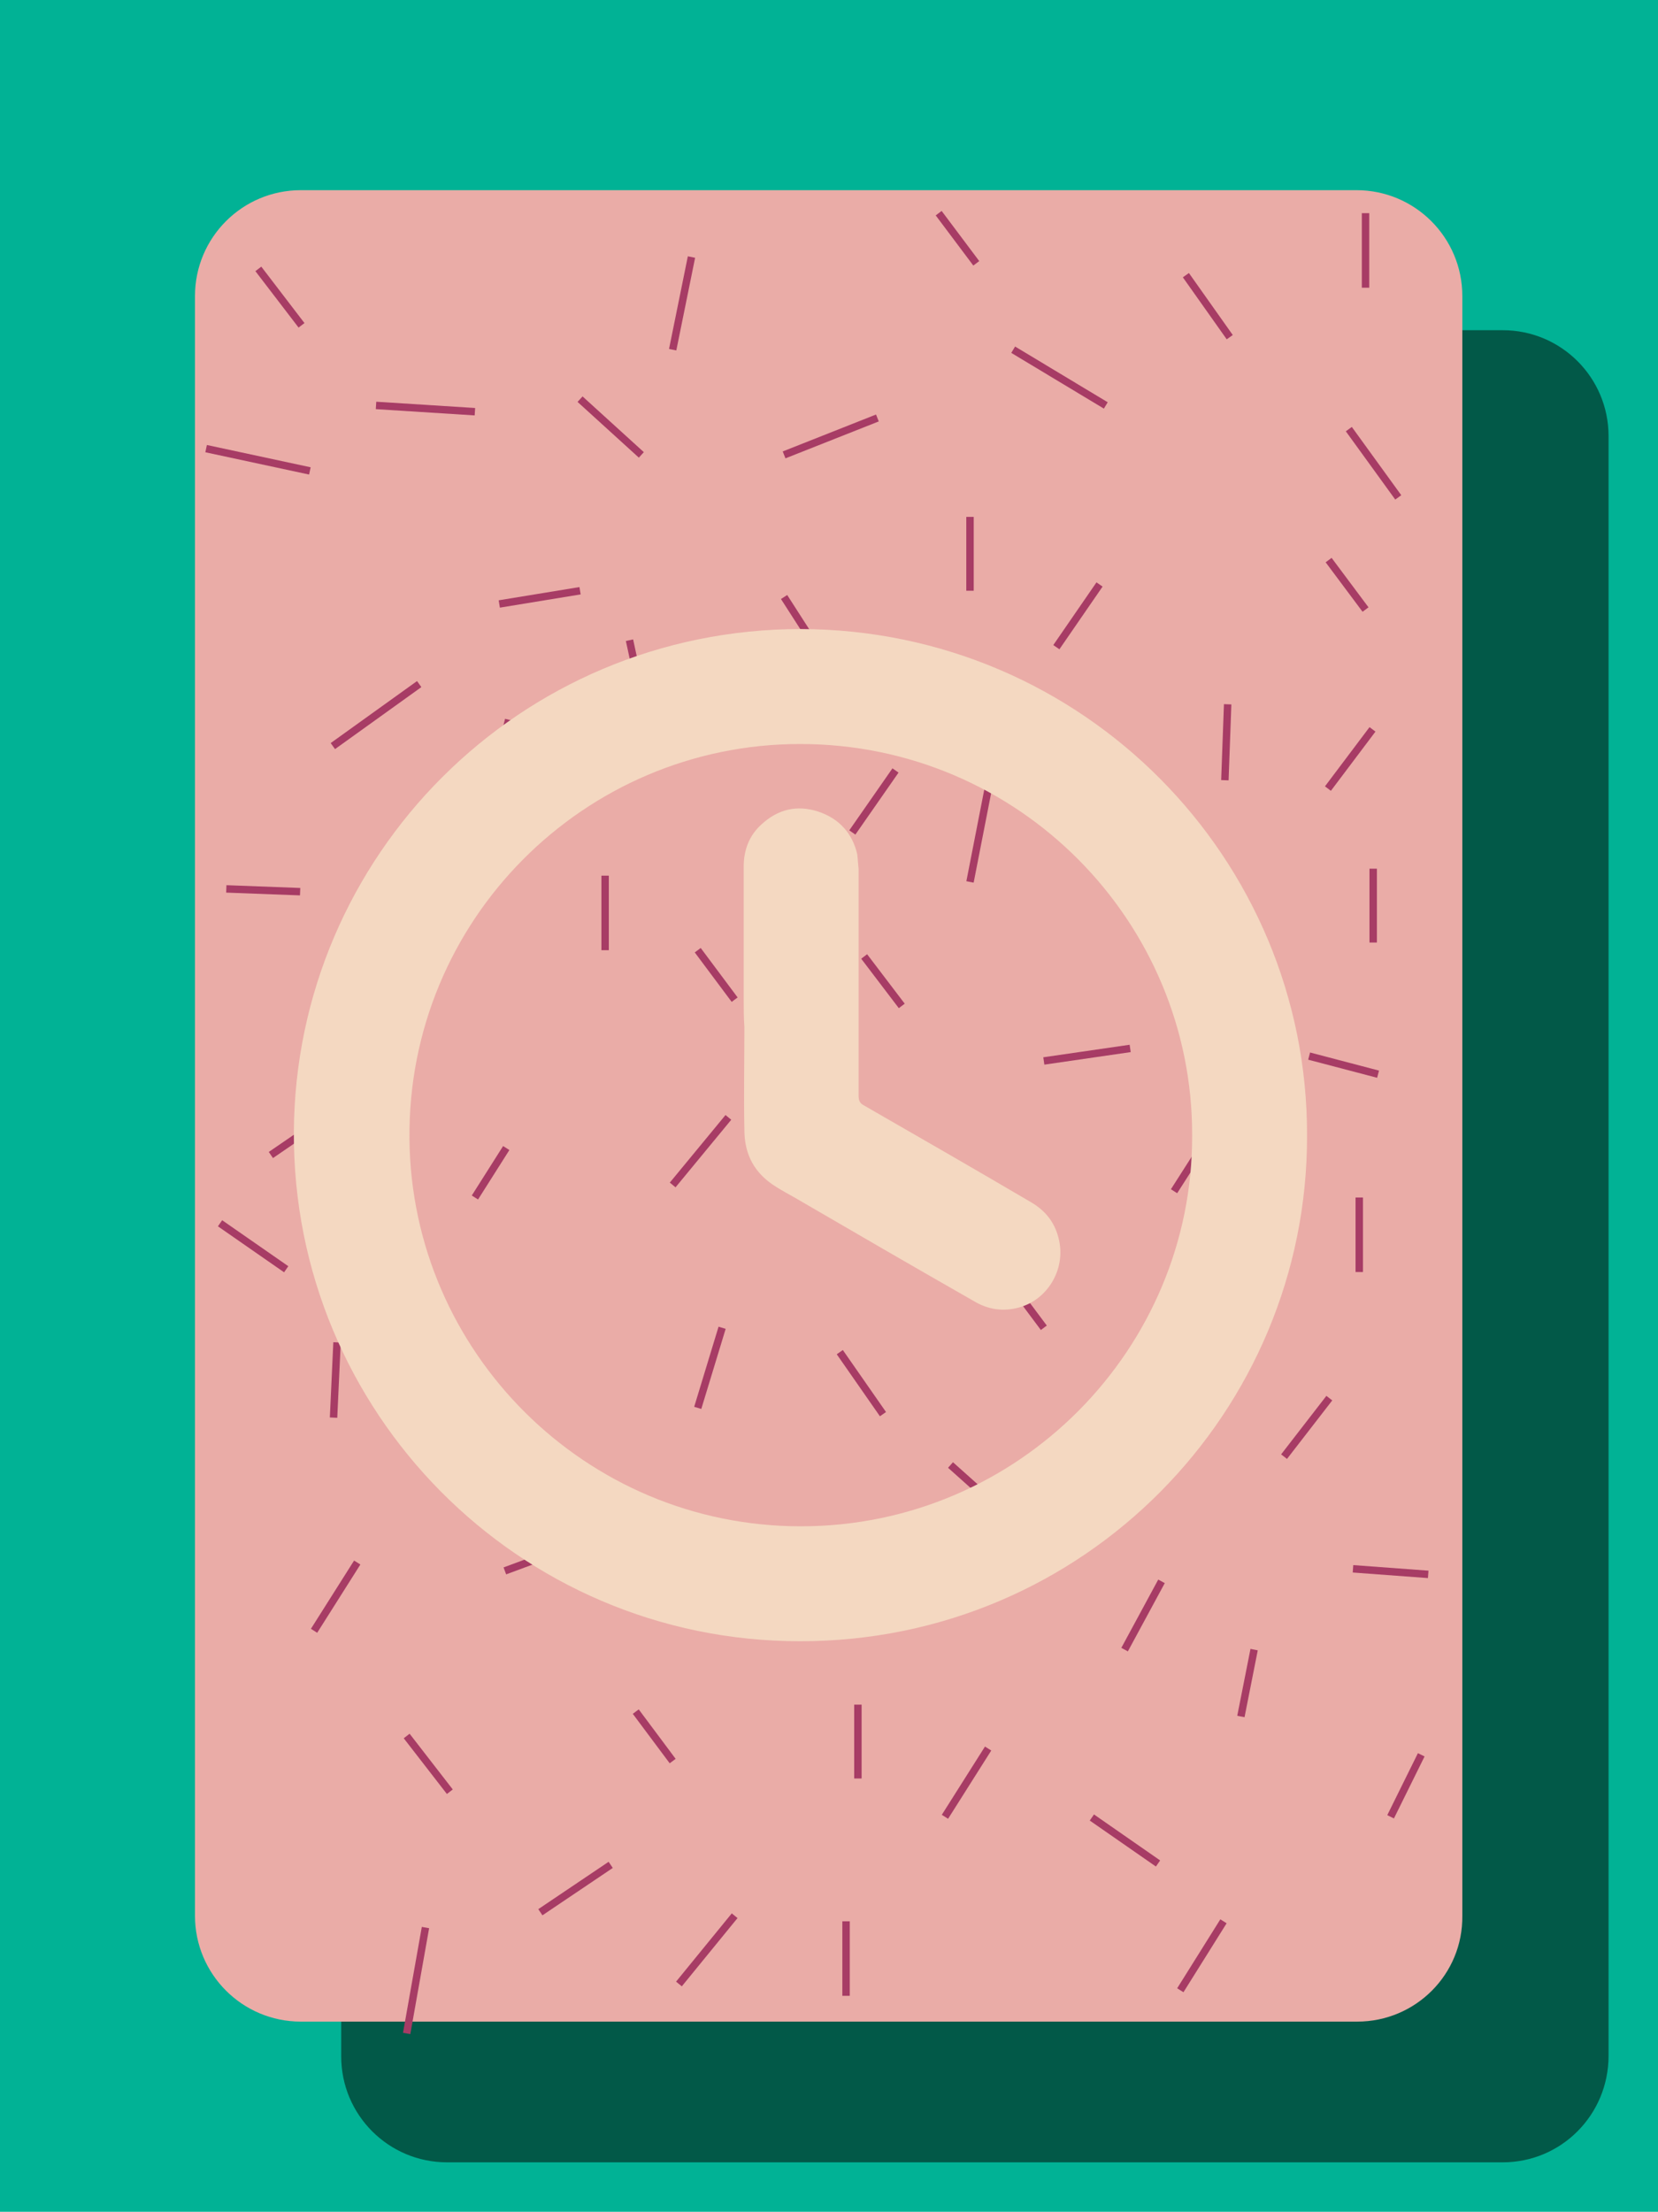 <?xml version="1.0" encoding="utf-8"?>
<!-- Generator: Adobe Illustrator 19.0.0, SVG Export Plug-In . SVG Version: 6.00 Build 0)  -->
<svg version="1.1" id="Calque_1" xmlns="http://www.w3.org/2000/svg" xmlns:xlink="http://www.w3.org/1999/xlink" x="0px" y="0px"
	 viewBox="0 0 238.1 317.5" style="enable-background:new 0 0 238.1 317.5;" xml:space="preserve">
<style type="text/css">
	.st0{fill:#01B295;stroke:#335FA9;stroke-width:1.066;}
	.st1{fill:#025948;}
	.st2{fill:#EAACA7;}
	.st3{fill:#A73C65;stroke:#A73C65;stroke-width:0.221;}
	.st4{fill:#A73C65;stroke:#A73C65;stroke-width:1.066;}
	.st5{fill:#A73C65;}
	.st6{fill:#A73C65;stroke:#A73C65;stroke-miterlimit:10;}
	.st7{fill:#F4D8C1;}
</style>
<rect x="-4.7" y="-1.9" class="st0" width="249.4" height="324.7"/>
<path class="st1" d="M215.8,310.4H64.2c-8.4,0-15.2-6.8-15.2-15.2V62.6c0-8.4,6.8-15.2,15.2-15.2h151.6c8.4,0,15.2,6.8,15.2,15.2
	v232.5C231,303.6,224.2,310.4,215.8,310.4z"/>
<path class="st2" d="M194.9,290.2H43.2c-8.4,0-15.2-6.8-15.2-15.2V42.5c0-8.4,6.8-15.2,15.2-15.2h151.6c8.4,0,15.2,6.8,15.2,15.2
	V275C210.1,283.4,203.3,290.2,194.9,290.2z"/>
<g id="XMLID_995_">
	<line id="XMLID_1103_" class="st3" x1="653.1" y1="-315.6" x2="651.1" y2="-314.1"/>
	<line id="XMLID_1102_" class="st3" x1="652" y1="-274.2" x2="650.4" y2="-272.9"/>
	<line id="XMLID_1101_" class="st3" x1="702.9" y1="-318.4" x2="700.5" y2="-317.8"/>
	<line id="XMLID_1100_" class="st3" x1="701.9" y1="-309.7" x2="700.1" y2="-308.4"/>
	<line id="XMLID_1099_" class="st3" x1="704" y1="-305.9" x2="701.8" y2="-305.9"/>
	<line id="XMLID_1098_" class="st3" x1="701.6" y1="-300.3" x2="699.5" y2="-301.6"/>
	<line id="XMLID_1097_" class="st3" x1="703.2" y1="-294.3" x2="701.8" y2="-293.2"/>
	<line id="XMLID_1096_" class="st3" x1="701.4" y1="-285.4" x2="699.4" y2="-287.1"/>
	<line id="XMLID_1095_" class="st3" x1="702.9" y1="-277.3" x2="699.7" y2="-277.9"/>
	<line id="XMLID_1094_" class="st3" x1="695.7" y1="-278.6" x2="694" y2="-277.3"/>
	<line id="XMLID_1093_" class="st3" x1="701.8" y1="-290.4" x2="699.5" y2="-290.4"/>
	<line id="XMLID_1092_" class="st3" x1="691.6" y1="-310.6" x2="690.2" y2="-312.7"/>
	<line id="XMLID_1091_" class="st3" x1="669.5" y1="-311.8" x2="668.3" y2="-313.6"/>
	<line id="XMLID_1090_" class="st3" x1="680.6" y1="-315" x2="682" y2="-317"/>
	<line id="XMLID_1089_" class="st3" x1="699" y1="-269.9" x2="699.8" y2="-272.1"/>
	<line id="XMLID_1088_" class="st3" x1="695.4" y1="-269.8" x2="694.9" y2="-272.2"/>
	<line id="XMLID_1087_" class="st3" x1="690.9" y1="-288.2" x2="689.5" y2="-290.3"/>
	<line id="XMLID_1086_" class="st3" x1="684.7" y1="-309.1" x2="683.5" y2="-311"/>
	<line id="XMLID_1085_" class="st3" x1="684.2" y1="-269.1" x2="684.3" y2="-271.4"/>
	<line id="XMLID_1084_" class="st3" x1="678.8" y1="-271.7" x2="680.1" y2="-273.7"/>
	<line id="XMLID_1083_" class="st3" x1="672.6" y1="-270.3" x2="671.6" y2="-271.8"/>
	<line id="XMLID_1082_" class="st3" x1="686" y1="-293.5" x2="687.7" y2="-295.5"/>
	<line id="XMLID_1081_" class="st3" x1="660.6" y1="-270.2" x2="661.6" y2="-271.7"/>
	<line id="XMLID_1080_" class="st3" x1="655.7" y1="-271.3" x2="656.4" y2="-274.4"/>
	<line id="XMLID_1079_" class="st3" x1="652.5" y1="-269.2" x2="651.3" y2="-270.9"/>
	<line id="XMLID_1078_" class="st3" x1="668.8" y1="-271.9" x2="668.9" y2="-274.2"/>
	<line id="XMLID_1077_" class="st3" x1="654.2" y1="-319.7" x2="656.8" y2="-318.6"/>
	<line id="XMLID_1076_" class="st3" x1="652.2" y1="-308.3" x2="652.4" y2="-310.6"/>
	<line id="XMLID_1075_" class="st3" x1="654.8" y1="-291.3" x2="655.9" y2="-288.5"/>
	<line id="XMLID_1074_" class="st3" x1="652.8" y1="-295.4" x2="654.4" y2="-298.1"/>
	<line id="XMLID_1073_" class="st3" x1="670.4" y1="-320.2" x2="668.8" y2="-318.4"/>
	<line id="XMLID_1072_" class="st3" x1="673.6" y1="-320.2" x2="676" y2="-318.2"/>
	<line id="XMLID_1071_" class="st3" x1="685.9" y1="-320.2" x2="688.3" y2="-318.8"/>
	<line id="XMLID_1070_" class="st3" x1="687.6" y1="-315.8" x2="686.1" y2="-313.4"/>
	<line id="XMLID_1069_" class="st3" x1="692.7" y1="-316.7" x2="696.4" y2="-318.4"/>
	<line id="XMLID_1068_" class="st3" x1="698.3" y1="-314.1" x2="696.4" y2="-312.9"/>
	<line id="XMLID_1067_" class="st3" x1="662.7" y1="-320" x2="662.7" y2="-317.8"/>
	<line id="XMLID_1066_" class="st3" x1="660.5" y1="-316.4" x2="658.1" y2="-316"/>
	<line id="XMLID_1065_" class="st3" x1="663.6" y1="-313" x2="664" y2="-310.6"/>
	<line id="XMLID_1064_" class="st3" x1="664.4" y1="-316.4" x2="666.9" y2="-316.9"/>
	<line id="XMLID_1063_" class="st3" x1="655.7" y1="-307.7" x2="657.7" y2="-309.2"/>
	<line id="XMLID_1062_" class="st3" x1="654.4" y1="-276.4" x2="654.6" y2="-279.3"/>
	<line id="XMLID_1061_" class="st3" x1="654.2" y1="-282.5" x2="655.9" y2="-284.3"/>
	<line id="XMLID_1060_" class="st3" x1="664.6" y1="-275.1" x2="662.7" y2="-277.7"/>
	<line id="XMLID_1059_" class="st3" x1="670.8" y1="-302.5" x2="669" y2="-301.3"/>
	<line id="XMLID_1058_" class="st3" x1="691.4" y1="-298.7" x2="689.4" y2="-299.8"/>
	<line id="XMLID_1057_" class="st3" x1="668.6" y1="-294.1" x2="665.8" y2="-294.6"/>
	<line id="XMLID_1056_" class="st3" x1="672.1" y1="-287.1" x2="670.6" y2="-286"/>
	<line id="XMLID_1055_" class="st3" x1="670.3" y1="-278.2" x2="668.2" y2="-279.9"/>
	<line id="XMLID_1054_" class="st3" x1="672.7" y1="-275.1" x2="671.2" y2="-276"/>
	<line id="XMLID_1053_" class="st3" x1="670.6" y1="-283.2" x2="668.4" y2="-283.2"/>
	<line id="XMLID_1052_" class="st3" x1="678.2" y1="-309.5" x2="676.3" y2="-308.3"/>
	<line id="XMLID_1051_" class="st3" x1="680.2" y1="-305.7" x2="678" y2="-305.7"/>
	<line id="XMLID_1050_" class="st3" x1="677.8" y1="-300.2" x2="675.8" y2="-301.4"/>
	<line id="XMLID_1049_" class="st3" x1="677.3" y1="-292.2" x2="676.7" y2="-290.4"/>
	<line id="XMLID_1048_" class="st3" x1="677.6" y1="-285.2" x2="675.6" y2="-286.9"/>
	<line id="XMLID_1047_" class="st3" x1="678" y1="-279.3" x2="676.5" y2="-280.3"/>
	<line id="XMLID_1046_" class="st3" x1="695.3" y1="-290.7" x2="693.1" y2="-290.7"/>
	<line id="XMLID_1045_" class="st3" x1="665.3" y1="-291.9" x2="667.1" y2="-290.6"/>
	<line id="XMLID_1044_" class="st3" x1="668.8" y1="-308.4" x2="671" y2="-308.4"/>
	<line id="XMLID_1043_" class="st3" x1="659.8" y1="-297.9" x2="661.6" y2="-296.7"/>
	<line id="XMLID_1042_" class="st3" x1="657.7" y1="-294.1" x2="659.9" y2="-294.1"/>
	<line id="XMLID_1041_" class="st3" x1="660.1" y1="-288.5" x2="662.2" y2="-289.8"/>
	<line id="XMLID_1040_" class="st3" x1="683.7" y1="-299.2" x2="685.5" y2="-300.4"/>
	<line id="XMLID_1039_" class="st3" x1="684" y1="-304.8" x2="685.7" y2="-303.4"/>
	<line id="XMLID_1038_" class="st3" x1="689.2" y1="-307.7" x2="689" y2="-305.5"/>
	<line id="XMLID_1037_" class="st3" x1="682.3" y1="-275.2" x2="684.5" y2="-275.2"/>
	<line id="XMLID_1036_" class="st3" x1="683" y1="-279.5" x2="684.8" y2="-278.2"/>
	<line id="XMLID_1035_" class="st3" x1="688.3" y1="-282.5" x2="689.1" y2="-280.2"/>
	<line id="XMLID_1034_" class="st3" x1="684.4" y1="-291.5" x2="682.6" y2="-290.2"/>
	<line id="XMLID_1033_" class="st3" x1="684.3" y1="-286" x2="681.9" y2="-286.7"/>
	<line id="XMLID_1032_" class="st3" x1="690.9" y1="-274.6" x2="688.9" y2="-275.8"/>
	<line id="XMLID_1031_" class="st3" x1="696.4" y1="-293.3" x2="694.4" y2="-294.6"/>
	<line id="XMLID_1030_" class="st3" x1="694.8" y1="-285.2" x2="693.3" y2="-284.1"/>
	<line id="XMLID_1029_" class="st3" x1="663.3" y1="-301.8" x2="665.6" y2="-301.7"/>
	<line id="XMLID_1028_" class="st3" x1="664.1" y1="-306.1" x2="665.8" y2="-304.7"/>
	<line id="XMLID_1027_" class="st3" x1="691.4" y1="-302.5" x2="693.4" y2="-302.1"/>
	<line id="XMLID_1026_" class="st3" x1="659.9" y1="-282.5" x2="660.3" y2="-280.1"/>
	<line id="XMLID_1025_" class="st3" x1="661.4" y1="-283.9" x2="664" y2="-284.5"/>
	<line id="XMLID_1024_" class="st3" x1="673" y1="-314.1" x2="676" y2="-313.6"/>
	<line id="XMLID_1023_" class="st3" x1="673.6" y1="-298.8" x2="673.9" y2="-296.3"/>
	<line id="XMLID_1022_" class="st3" x1="696.4" y1="-306.6" x2="694.6" y2="-307.5"/>
	<line id="XMLID_1021_" class="st3" x1="656.3" y1="-313.6" x2="658.7" y2="-311.6"/>
	<line id="XMLID_1020_" class="st3" x1="652.4" y1="-301.8" x2="650.6" y2="-300.5"/>
	<line id="XMLID_1019_" class="st3" x1="660.5" y1="-305.9" x2="659" y2="-304.8"/>
	<line id="XMLID_1018_" class="st3" x1="679.3" y1="-320" x2="680.7" y2="-322"/>
	<line id="XMLID_1017_" class="st3" x1="696.4" y1="-297.7" x2="697.8" y2="-299.7"/>
	<line id="XMLID_1016_" class="st3" x1="673.8" y1="-304.2" x2="674.3" y2="-306.2"/>
	<line id="XMLID_1015_" class="st3" x1="663.8" y1="-280.2" x2="664.4" y2="-282.3"/>
	<line id="XMLID_1014_" class="st3" x1="672.3" y1="-292" x2="670.8" y2="-290.9"/>
	<line id="XMLID_1013_" class="st3" x1="649.8" y1="-318.4" x2="647.4" y2="-317.8"/>
	<line id="XMLID_1012_" class="st3" x1="648.9" y1="-309.7" x2="647.1" y2="-308.4"/>
	<line id="XMLID_1011_" class="st3" x1="650.9" y1="-305.9" x2="648.7" y2="-305.9"/>
	<line id="XMLID_1010_" class="st3" x1="650.2" y1="-294.3" x2="648.7" y2="-293.2"/>
	<line id="XMLID_1009_" class="st3" x1="649.8" y1="-277.3" x2="646.7" y2="-277.9"/>
	<line id="XMLID_1008_" class="st3" x1="648.7" y1="-290.4" x2="646.5" y2="-290.4"/>
	<line id="XMLID_1007_" class="st3" x1="699" y1="-322.9" x2="699.8" y2="-325.1"/>
	<line id="XMLID_1006_" class="st3" x1="695.4" y1="-322.8" x2="694.9" y2="-325.2"/>
	<line id="XMLID_1005_" class="st3" x1="684.2" y1="-322.2" x2="684.3" y2="-324.4"/>
	<line id="XMLID_1004_" class="st3" x1="672.6" y1="-323.4" x2="671.6" y2="-324.9"/>
	<line id="XMLID_1003_" class="st3" x1="660.6" y1="-323.3" x2="661.6" y2="-324.7"/>
	<line id="XMLID_1002_" class="st3" x1="652.5" y1="-322.3" x2="651.3" y2="-324"/>
	<line id="XMLID_1001_" class="st3" x1="652.8" y1="-285.2" x2="650" y2="-285.8"/>
	<line id="XMLID_1000_" class="st3" x1="699.3" y1="-281.3" x2="697.9" y2="-283.4"/>
	<line id="XMLID_999_" class="st3" x1="666.6" y1="-297" x2="667.1" y2="-299.1"/>
	<line id="XMLID_998_" class="st3" x1="681.9" y1="-296.3" x2="680.4" y2="-295.2"/>
	<line id="XMLID_997_" class="st3" x1="689.8" y1="-322.1" x2="691.2" y2="-324.3"/>
	<line id="XMLID_996_" class="st3" x1="689.8" y1="-269" x2="691.2" y2="-271.2"/>
</g>
<g>
	<g id="XMLID_329_">
		<line id="XMLID_222_" class="st4" x1="43.3" y1="46.7" x2="37.1" y2="38.6"/>
		<line id="XMLID_226_" class="st4" x1="169.5" y1="285.7" x2="175.7" y2="275.8"/>
		<line id="XMLID_228_" class="st4" x1="97.5" y1="284.8" x2="105.5" y2="275"/>
		<line id="XMLID_229_" class="st4" x1="58.4" y1="291.9" x2="61.1" y2="276.7"/>
		<line id="XMLID_230_" class="st4" x1="64.6" y1="257.2" x2="58.4" y2="249.2"/>
		<line id="XMLID_231_" class="st4" x1="121.5" y1="286.5" x2="121.5" y2="275.8"/>
		<line id="XMLID_237_" class="st4" x1="110.8" y1="234.1" x2="120.9" y2="227.4"/>
		<line id="XMLID_240_" class="st4" x1="31.6" y1="175.6" x2="41.1" y2="182.2"/>
		<line id="XMLID_241_" class="st4" x1="38.9" y1="165.8" x2="46.2" y2="160.8"/>
		<line id="XMLID_242_" class="st4" x1="136.5" y1="210.3" x2="145.9" y2="218.7"/>
		<line id="XMLID_244_" class="st4" x1="29.6" y1="64.4" x2="44.5" y2="67.6"/>
		<line id="XMLID_246_" class="st4" x1="32.5" y1="127.6" x2="43.1" y2="128"/>
		<line id="XMLID_249_" class="st4" x1="126" y1="60" x2="112.6" y2="65.3"/>
		<line id="XMLID_250_" class="st4" x1="145.5" y1="50.2" x2="158.8" y2="58.2"/>
		<line id="XMLID_261_" class="st4" x1="193.7" y1="61.6" x2="200.8" y2="71.4"/>
		<line id="XMLID_262_" class="st4" x1="54" y1="58.2" x2="68.2" y2="59.1"/>
		<line id="XMLID_263_" class="st4" x1="83.3" y1="57.3" x2="92.1" y2="65.3"/>
		<line id="XMLID_264_" class="st4" x1="47.8" y1="107.1" x2="60.2" y2="98.2"/>
		<line id="XMLID_265_" class="st4" x1="180.1" y1="137.3" x2="173.9" y2="128.4"/>
		<line id="XMLID_266_" class="st4" x1="161.5" y1="236.8" x2="166.8" y2="227"/>
		<line id="XMLID_267_" class="st4" x1="139.3" y1="126.6" x2="141.9" y2="113.3"/>
		<line id="XMLID_268_" class="st4" x1="105.5" y1="143.5" x2="100.2" y2="136.4"/>
		<line id="XMLID_269_" class="st4" x1="62.9" y1="134.6" x2="70.8" y2="124.8"/>
		<line id="XMLID_270_" class="st4" x1="47.8" y1="146.2" x2="52.2" y2="139.1"/>
		<line id="XMLID_271_" class="st4" x1="86.9" y1="136.4" x2="86.9" y2="125.7"/>
		<line id="XMLID_273_" class="st4" x1="195.2" y1="182.6" x2="195.2" y2="171.9"/>
		<line id="XMLID_274_" class="st4" x1="168.6" y1="171" x2="174.8" y2="161.3"/>
		<line id="XMLID_275_" class="st4" x1="130.4" y1="168.4" x2="121.5" y2="165.7"/>
		<line id="XMLID_276_" class="st4" x1="96.6" y1="170.1" x2="104.6" y2="160.4"/>
		<line id="XMLID_277_" class="st4" x1="68.2" y1="171.9" x2="72.7" y2="164.8"/>
		<line id="XMLID_278_" class="st4" x1="123.2" y1="255.3" x2="123.2" y2="244.7"/>
		<line id="XMLID_279_" class="st4" x1="128.6" y1="110.6" x2="122.4" y2="119.5"/>
		<line id="XMLID_280_" class="st4" x1="197.2" y1="124.7" x2="197.2" y2="135.3"/>
		<line id="XMLID_281_" class="st4" x1="157.9" y1="83.9" x2="151.7" y2="92.9"/>
		<line id="XMLID_282_" class="st4" x1="139.3" y1="74.2" x2="139.3" y2="84.8"/>
		<line id="XMLID_283_" class="st4" x1="112.6" y1="85.7" x2="118.9" y2="95.5"/>
		<line id="XMLID_284_" class="st4" x1="164.1" y1="199.5" x2="169.7" y2="207.9"/>
		<line id="XMLID_285_" class="st4" x1="190.9" y1="200.7" x2="184.4" y2="209.1"/>
		<line id="XMLID_286_" class="st4" x1="205.1" y1="226" x2="194.3" y2="225.2"/>
		<line id="XMLID_287_" class="st4" x1="48.4" y1="192.7" x2="47.9" y2="203.5"/>
		<line id="XMLID_288_" class="st4" x1="69.2" y1="196.2" x2="62.7" y2="204.7"/>
		<line id="XMLID_289_" class="st4" x1="83.3" y1="221.5" x2="72.5" y2="225.5"/>
		<line id="XMLID_290_" class="st4" x1="126.8" y1="203" x2="120.6" y2="194.1"/>
		<line id="XMLID_291_" class="st4" x1="100.2" y1="202.1" x2="103.7" y2="190.6"/>
		<line id="XMLID_292_" class="st4" x1="45.1" y1="234.1" x2="51.3" y2="224.3"/>
		<line id="XMLID_293_" class="st4" x1="135.7" y1="260.8" x2="141.9" y2="251"/>
		<line id="XMLID_294_" class="st4" x1="96.6" y1="252.8" x2="91.3" y2="245.7"/>
		<line id="XMLID_295_" class="st4" x1="176.3" y1="101.1" x2="175.9" y2="112"/>
		<line id="XMLID_296_" class="st4" x1="197.1" y1="104.7" x2="190.7" y2="113.2"/>
		<line id="XMLID_297_" class="st4" x1="180.1" y1="236.8" x2="178.2" y2="246.4"/>
		<line id="XMLID_298_" class="st4" x1="83.3" y1="84.8" x2="71.7" y2="86.7"/>
		<line id="XMLID_299_" class="st4" x1="90.4" y1="91.9" x2="93.1" y2="104.4"/>
		<line id="XMLID_301_" class="st4" x1="162.3" y1="150.5" x2="149.9" y2="152.3"/>
		<line id="XMLID_302_" class="st4" x1="199.7" y1="260.8" x2="204.1" y2="251.9"/>
		<line id="XMLID_304_" class="st4" x1="176.6" y1="48.4" x2="170.3" y2="39.5"/>
		<line id="XMLID_305_" class="st4" x1="196.1" y1="87.5" x2="190.8" y2="80.4"/>
		<line id="XMLID_307_" class="st4" x1="156.8" y1="260.9" x2="166.3" y2="267.5"/>
		<line id="XMLID_308_" class="st4" x1="188" y1="151.6" x2="197.9" y2="154.2"/>
		<line id="XMLID_309_" class="st4" x1="72.4" y1="103.7" x2="82.4" y2="106.2"/>
		<line id="XMLID_310_" class="st4" x1="129.5" y1="144.4" x2="124.1" y2="137.3"/>
		<line id="XMLID_313_" class="st4" x1="196.1" y1="41.3" x2="196.1" y2="30.6"/>
		<line id="XMLID_314_" class="st4" x1="140.2" y1="37.8" x2="134.8" y2="30.6"/>
		<line id="XMLID_323_" class="st4" x1="96.6" y1="50.2" x2="99.3" y2="36.9"/>
		<line id="XMLID_324_" class="st4" x1="77.6" y1="274.5" x2="87.7" y2="267.7"/>
		<line id="XMLID_325_" class="st4" x1="153.4" y1="116.8" x2="163.4" y2="119.2"/>
		<line id="XMLID_326_" class="st4" x1="149.9" y1="190.6" x2="144.6" y2="183.5"/>
	</g>
</g>
<g id="XMLID_334_">
	<path id="XMLID_330_" class="st5" d="M431.7,165.6h-7.3h-86.2c-3.7,0-6.7,3-6.7,6.7v38c0,27.5,22.3,49.9,49.9,49.9
		c22.9,0,42.2-15.5,48-36.6h2.4c16,0,29.1-13,29.1-29.1C460.8,178.6,447.7,165.6,431.7,165.6z M417.7,210.4
		c0,20.1-16.4,36.4-36.4,36.4c-20.1,0-36.4-16.4-36.4-36.4v-31.3h72.7L417.7,210.4L417.7,210.4z M431.7,210.2h-0.6v-31.2h0.6
		c8.6,0,15.6,7,15.6,15.6S440.3,210.2,431.7,210.2z"/>
	<path id="XMLID_331_" class="st5" d="M342.3,151.8h13.5c0-1.9,0.4-2.4,1.3-3.9c1.3-2.1,3.2-5.3,3.2-10.9c0-5.6-1.9-8.8-3.2-10.9
		c-1-1.6-1.3-2.1-1.3-3.9s0.4-2.4,1.3-3.9c1.3-2.1,3.2-5.3,3.2-10.9h-13.4c0,1.9-0.4,2.4-1.3,3.9c-1.3,2.1-3.2,5.3-3.2,10.9
		c0,5.6,1.9,8.8,3.2,11c1,1.6,1.3,2.1,1.3,3.9c0,1.9-0.4,2.4-1.3,3.9C344.3,143,342.3,146.1,342.3,151.8z"/>
	<path id="XMLID_332_" class="st5" d="M372.3,151.8h13.5c0-1.9,0.4-2.4,1.3-3.9c1.3-2.1,3.3-5.3,3.3-10.9c0-5.6-1.9-8.8-3.2-10.9
		c-1-1.6-1.3-2.1-1.3-3.9s0.4-2.4,1.3-3.9c1.3-2.1,3.2-5.3,3.2-10.9h-13.5c0,1.9-0.4,2.4-1.3,3.9c-1.3,2.1-3.2,5.3-3.2,10.9
		c0,5.6,1.9,8.8,3.2,11c1,1.6,1.3,2.1,1.3,3.9c0,1.9-0.4,2.4-1.3,3.9C374.3,143,372.3,146.1,372.3,151.8z"/>
	<path id="XMLID_333_" class="st5" d="M402.3,151.8h13.5c0-1.9,0.4-2.4,1.3-3.9c1.3-2.1,3.3-5.3,3.3-10.9c0-5.6-1.9-8.8-3.2-10.9
		c-1-1.6-1.3-2.1-1.3-3.9s0.4-2.4,1.3-3.9c1.3-2.1,3.2-5.3,3.2-10.9h-13.5c0,1.9-0.4,2.4-1.3,3.9c-1.3,2.1-3.2,5.3-3.2,10.9
		c0,5.6,1.9,8.8,3.2,11c1,1.6,1.3,2.1,1.3,3.9c0,1.9-0.4,2.4-1.3,3.9C404.2,143,402.3,146.1,402.3,151.8z"/>
</g>
<g>
	<path class="st6" d="M510,133.8c-10.6,1.8-20.9,1.6-31.3-0.7c-0.1,0.2-0.3,0.5-0.4,0.7c-0.7,1.4-1.4,2.8-2.1,4.2
		c-1.9,3.6-4.9,5.6-9,6.1c-2.4,0.3-4.7-0.2-6.7-1.4c-2.1-1.2-4.3-2.4-6.4-3.6c-4.3-2.7-6.3-6.6-6-11.7c0.1-1.6,0.7-3,1.4-4.4
		c0.4-0.7,0.8-1.5,1.3-2.2c0.1-0.2,0.2-0.4,0.4-0.7c-0.3-0.2-0.6-0.4-0.8-0.7c-5.4-4.4-9.9-9.6-13.3-15.7c-2.1-3.8-3.7-7.8-4.7-12
		c-1.5-6.4-1.6-12.8-0.2-19.2c0.1-0.3,0.1-0.6,0.1-0.9c-0.7-0.2-1.3-0.4-1.9-0.7c-5.3-2.1-9.2-5.9-11.6-11.1
		c-3.8-8.3-1.8-18.4,5.1-24.7c1.6-1.4,3.2-1.8,5.2-1.3c1.9,0.7,3.1,2,3.5,4c0.4,1.8-0.2,3.4-1.5,4.7c-0.7,0.7-1.3,1.3-1.8,2.1
		c-4.4,6.4-1,14.6,5.9,16.6c0.2,0.1,0.4,0.1,0.7,0.1c0.1-0.1,0.2-0.3,0.3-0.4c4.9-9.5,12.2-16.8,21.4-22.3c2.2-1.3,4.4-2.5,6.7-3.6
		c5.8-2.8,12-4.7,18.4-5.8c5.5-1,10.9-1.3,16.4-1c2.1,0.1,4.1,0.4,6.2,0.4c0.6,0.1,1.2,0,1.8-0.1c9.3-2.2,18.5-4.4,27.8-6.7
		c3.1-0.7,5.8,1,6.5,3.5c0.3,0.9,0.3,1.8,0.1,2.7c-0.2,1.6-0.4,3.2-0.5,4.8c-0.3,2.8-0.6,5.6-1,8.5c-0.1,0.7,0.1,1,0.6,1.5
		c7.8,6,13.6,13.6,17.2,22.7c0.1,0.2,0.1,0.4,0.2,0.6c0,0.1,0.1,0.1,0.1,0.3c0.3,0,0.7,0,1,0c1.9,0,3.8-0.1,5.8,0.1
		c4.7,0.4,8.8,4.1,9.8,8.6c0.2,0.9,0.3,1.8,0.4,2.7c0,4.9,0.1,9.7,0,14.6c-0.1,3.9-1.7,7.1-4.9,9.4c-1.9,1.3-4,2-6.4,2
		c-2.7,0-5.5,0-8.3,0c-0.5,0-0.8,0.1-1.1,0.6c-4.1,6.9-9.4,12.6-16,17.2c-0.1,0.1-0.3,0.2-0.4,0.4c-0.1,0-0.1,0.1-0.1,0.2
		c0.3,1.4,0.6,2.8,0.9,4.2c0.2,1,0.4,2,0.6,3c0.7,5.5-3,11.2-8.9,12.6c-2.4,0.5-4.9,1.1-7.3,1.6c-5.8,1.1-11.4-2.5-13-8.2
		C510.3,135.1,510.1,134.5,510,133.8z M564.8,85.4c0-2.2,0-4.4,0-6.6c0-0.3,0-0.5,0-0.8c-0.1-0.4-0.3-0.6-0.7-0.7
		c-0.2,0-0.5,0-0.7,0c-3,0-6.1-0.1-9.2,0c-2.4,0.1-4.2-1.8-4.8-3.7c-0.1-0.4-0.1-0.7-0.2-1c-1.5-4.8-3.8-9.2-6.9-13.1
		c-3.1-4-6.8-7.3-11-10c-6.7-4.4-14-7.4-21.9-8.9c-3.3-0.7-6.6-1-10-1.2c-4.6-0.2-9.2-0.1-13.7,0.6c-4.7,0.7-9.2,1.9-13.5,3.7
		c-6.2,2.5-12,5.8-17,10.3c-5,4.4-8.9,9.7-11.2,16c-1.3,3.3-2,6.7-2.1,10.3c-0.2,4.7,0.4,9.4,2.1,13.9c2.7,7.1,7.2,12.8,12.9,17.6
		c1.3,1,2.7,2,4.1,3c1.6,1.1,2.4,2.6,2.4,4.7c-0.1,1-0.4,2-0.9,3c-1.2,2-2.3,4-3.5,6c-0.3,0.5-0.4,1,0,1.6c0.2,0.3,0.4,0.7,0.7,0.8
		c2,1.2,4,2.3,6,3.5c0.1,0,0.1,0.1,0.1,0.1c0.5,0.2,1,0.1,1.3-0.4c0.1-0.1,0.1-0.4,0.3-0.5c1.3-2.7,2.7-5.3,4.1-8
		c0.1-0.3,0.3-0.6,0.5-0.8c1.6-2,3.6-2.5,5.9-1.9c5.2,1.4,10.6,2.3,16.1,2.4c6.1,0.2,12.2-0.4,18.1-1.8c0.9-0.2,1.8-0.3,2.7-0.1
		c0.6,0.1,1.3,0.1,1.8,0.4c1.3,0.9,2.2,2.1,2.6,3.7c0.2,1,0.5,2.1,0.8,3.1c0.2,1,0.5,1.9,0.7,2.8c0.2,0.7,0.7,1,1.4,0.7
		c2.1-0.6,4.3-1.2,6.5-1.8c0.7-0.2,1-0.6,0.9-1.3c0-0.2-0.1-0.4-0.1-0.6c-0.7-3-1.3-6-1.9-9c-0.1-0.7-0.1-1.6,0-2.4
		c0.4-1.5,1.3-2.5,2.6-3.4c1.6-1,3.1-2,4.5-3.1c5.3-4.1,9.5-9.2,12.5-15.1c0.3-0.5,0.5-1,0.9-1.4c0.9-1,2-1.8,3.5-1.8
		c4,0.1,8,0,12,0c0.2,0,0.4,0,0.7,0c0.5-0.1,0.7-0.3,0.8-0.7c0-0.2,0-0.5,0-0.7C564.8,89.9,564.8,87.6,564.8,85.4z M527.2,34.8
		c0,0.1,0,0.1,0,0.1c1,0.4,1.8,0.9,2.9,1.4c0.1-0.8,0.1-1.5,0.2-2.3c-0.2,0-0.4,0-0.5,0.1C529,34.3,528.1,34.5,527.2,34.8z"/>
	<path class="st6" d="M495.4-8.4c8.8,0,16,7.2,16,16c-0.1,8.9-7.2,15.9-16,16c-8.8,0-16-7.2-16-16C479.5-1.2,486.6-8.4,495.4-8.4z
		 M495.4,13.1c3.1,0,5.5-2.4,5.5-5.5s-2.5-5.5-5.5-5.5c-3,0-5.5,2.4-5.5,5.5C490,10.7,492.4,13.1,495.4,13.1z"/>
	<path class="st6" d="M518.6,63.3c-1.5,0-2.7-0.5-3.8-1.6c-2.7-2.6-5.9-4.4-9.5-5.6c-4.8-1.6-9.7-1.8-14.6-0.6
		c-3.4,0.8-6.5,2.3-9.2,4.4c-0.2,0.1-0.4,0.3-0.6,0.4c-2.3,1.7-5.5,1.3-7.3-0.9c-1.8-2.2-1.5-5.5,0.7-7.3c1.8-1.6,3.8-2.8,5.9-3.8
		c4-2.1,8.3-3.5,12.8-3.9c11.2-1.1,20.9,2.2,29.2,9.9c1.6,1.5,2.1,3.2,1.5,5.3c-0.6,2-1.9,3.2-3.9,3.7c-0.1,0-0.3,0.1-0.4,0.1
		C519,63.3,518.8,63.3,518.6,63.3z"/>
	<path class="st6" d="M538.6,80.3c-3.2,0.1-6.6-2.6-6.5-6.6c0.1-3.6,3-6.3,6.5-6.3c3.6,0,6.4,3,6.3,6.6
		C544.8,77.5,541.9,80.4,538.6,80.3z"/>
</g>
<g>
	<path class="st7" d="M187.7,163c0.1,39.5-31.9,72.6-72.8,72.6c-40.5,0-72.9-33-72.7-73.1c0.2-39.6,32.4-72.2,72.8-72.2
		C155.6,90.4,187.8,123.3,187.7,163z M171.2,163c0.1-30.6-24.8-56.2-56.3-56.2c-31,0-56.4,25.3-56.1,56.7
		c0.3,30.6,25.3,55.6,56.2,55.6C146.4,219.1,171.3,193.5,171.2,163z"/>
	<path class="st7" d="M106.8,143.4c0-6.3,0-12.6,0-19c0-2.4,0.8-4.5,2.6-6.1c2.3-2.1,5-2.8,8.1-1.8c3,1,4.9,3.1,5.6,6.1
		c0.1,0.7,0.1,1.3,0.2,2.1c0,10.9,0,21.7,0,32.6c0,0.7,0.2,1.1,0.8,1.4c8,4.6,16,9.2,24,13.9c2.2,1.3,3.5,3.1,4,5.5
		c0.9,4.2-1.7,8.5-5.8,9.6c-2.2,0.6-4.4,0.3-6.4-0.9c-8.6-4.9-17.2-9.9-25.8-14.9c-0.9-0.5-1.8-1-2.6-1.5c-3.1-1.9-4.6-4.6-4.6-8.2
		c-0.1-4.9,0-9.9,0-14.8C106.8,146.1,106.8,144.7,106.8,143.4z"/>
</g>
</svg>
